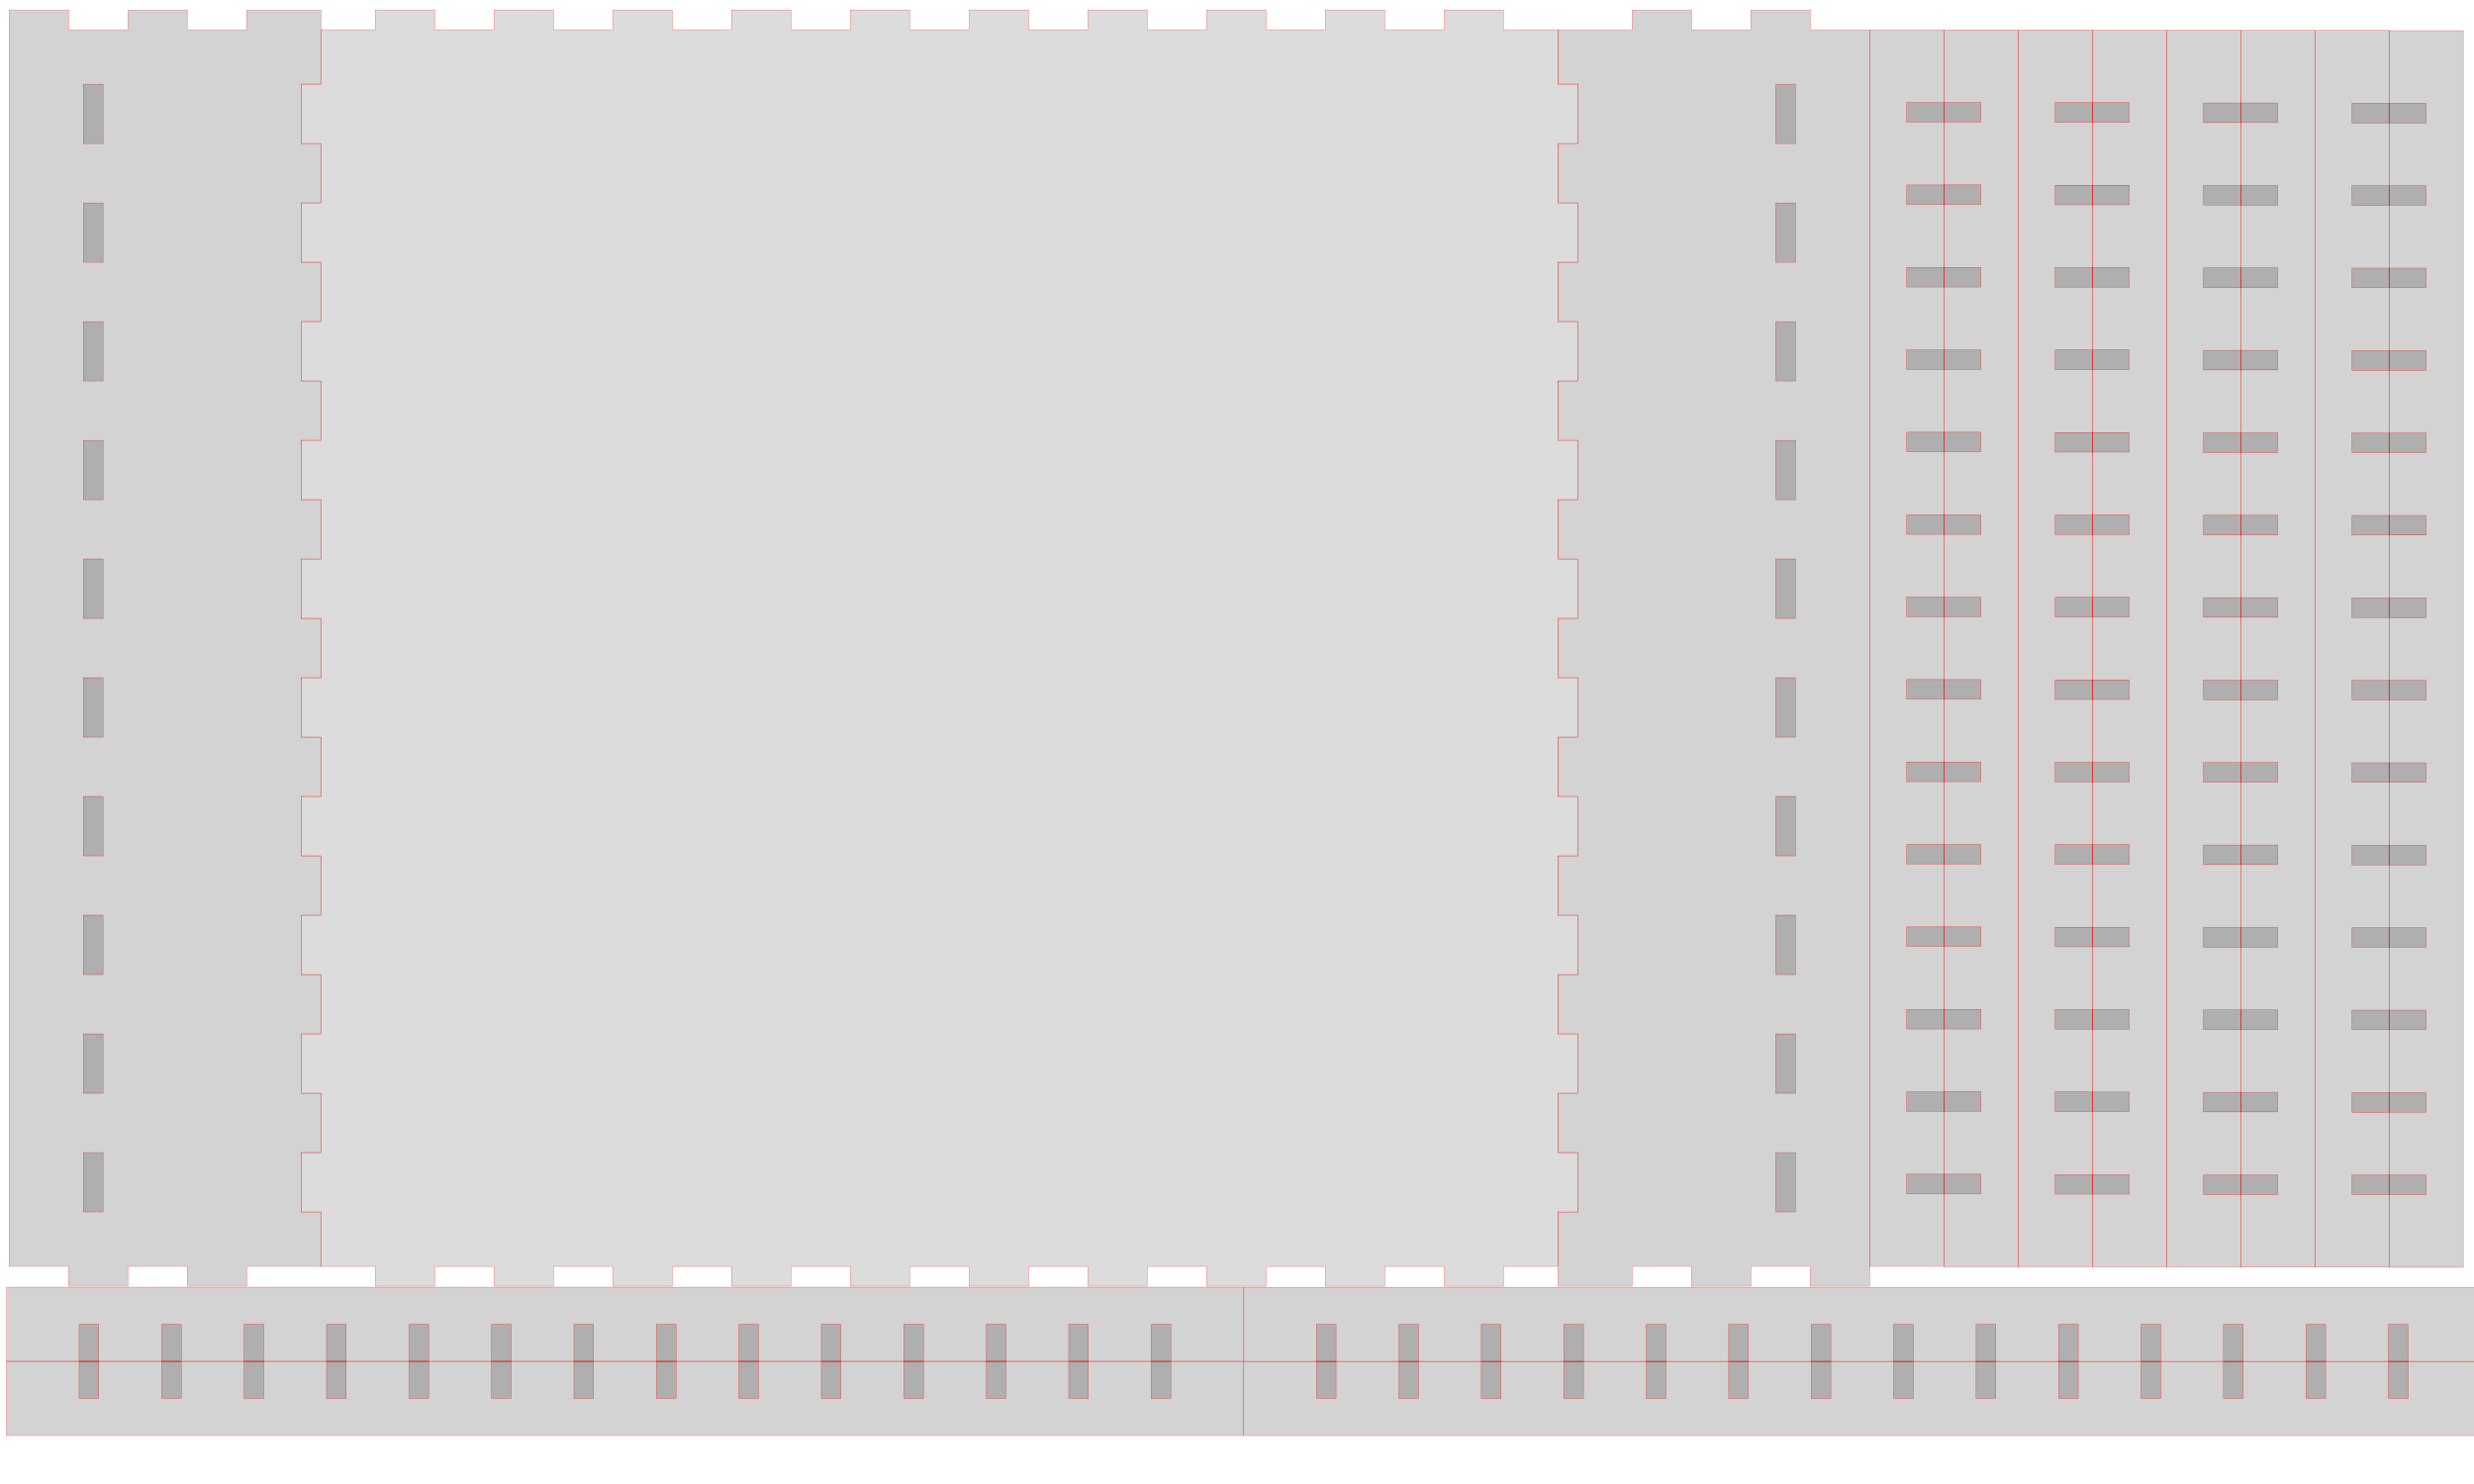 <?xml version="1.0" encoding="UTF-8" standalone="no"?>
<!-- Created with Inkscape (http://www.inkscape.org/) -->

<svg
   xmlns:dc="http://purl.org/dc/elements/1.1/"
   xmlns:cc="http://creativecommons.org/ns#"
   xmlns:rdf="http://www.w3.org/1999/02/22-rdf-syntax-ns#"
   xmlns:svg="http://www.w3.org/2000/svg"
   xmlns="http://www.w3.org/2000/svg"
   xmlns:sodipodi="http://sodipodi.sourceforge.net/DTD/sodipodi-0.dtd"
   xmlns:inkscape="http://www.inkscape.org/namespaces/inkscape"
   width="500mm"
   height="300mm"
   viewBox="0 0 500 300"
   version="1.1"
   id="svg8"
   sodipodi:docname="Box4mmP1.svg"
   inkscape:version="0.92.3 (2405546, 2018-03-11)">
  <defs
     id="defs2" />
  <sodipodi:namedview
     id="base"
     pagecolor="#ffffff"
     bordercolor="#666666"
     borderopacity="1.0"
     inkscape:pageopacity="0.0"
     inkscape:pageshadow="2"
     inkscape:zoom="0.49497475"
     inkscape:cx="1003.3022"
     inkscape:cy="429.50829"
     inkscape:document-units="mm"
     inkscape:current-layer="layer1"
     showgrid="false"
     inkscape:window-width="1920"
     inkscape:window-height="1011"
     inkscape:window-x="1600"
     inkscape:window-y="0"
     inkscape:window-maximized="1" />
  <g
     inkscape:label="Layer 1"
     inkscape:groupmode="layer"
     id="layer1"
     transform="translate(0,3)">
    <path
       d="M 64.85,3.008 V 14.008 h -4 v 12 h 4 v 12 h -4 v 12 h 4 v 12 H 60.85 V 74.008 h 4 v 12 h -4 v 12 h 4 v 12 h -4 v 12 h 4 v 12 h -4 v 12 h 4 v 12 h -4 v 12 h 4 v 12 h -4 v 12 h 4 v 12 h -4 v 12 h 4 v 12 h -4 v 12 h 4 v 11 h 11 v 3.999 h 12 v -3.999 h 12 v 3.999 h 12 v -3.999 h 12 v 3.999 h 12 v -3.999 h 12 v 3.999 h 12 v -3.999 h 12 v 3.999 h 12 v -3.999 h 12 v 3.999 h 12 v -3.999 h 12 v 3.999 h 12 v -3.999 h 12 v 3.999 h 12 v -3.999 h 12 v 3.999 h 12 v -3.999 h 12 v 3.999 h 12 v -3.999 h 11 v -11 h 4 v -12 h -4 v -12 h 4 v -12 h -4 v -12 h 4 v -12 h -4 v -12 h 4 v -12 h -4 v -12 h 4 v -12 h -4 v -12 h 4 v -12 h -4 V 98.008 h 4 v -12 h -4 v -12 h 4 V 62.008 h -4 v -12 h 4 V 38.008 h -4 V 26.008 h 4 v -12 h -4 V 3.008 h -11 v -4 h -12 V 3.008 h -12 v -4 h -12 V 3.008 h -12 v -4 h -12 V 3.008 h -12 v -4 h -12 V 3.008 h -12 v -4 h -12 V 3.008 h -12 V -0.993 H 171.85 V 3.008 H 159.85 V -0.993 H 147.85 V 3.008 h -12 v -4 h -12 V 3.008 h -12 V -0.993 H 99.85 V 3.008 H 87.85 v -4 h -12 V 3.008 Z"
       id="bottom_outsideCutPath-3"
       style="font-size:12px;fill:#000000;fill-opacity:0.137;fill-rule:evenodd;stroke:#ff0000;stroke-width:0.05;stroke-linecap:butt;stroke-miterlimit:4;stroke-dasharray:none;stroke-opacity:1"
       inkscape:connector-curvature="0"
       sodipodi:nodetypes="ccccccccccccccccccccccccccccccccccccccccccccccccccccccccccccccccccccccccccccccccccccccccccccccccccccccccccccccccccccccccccccccccccccccccccccccccccccccccccccccccccccc" />
    <path
       d="m 377.85,3.008 h -12 v -4 h -12 V 3.008 h -12 V -0.992 H 329.85 V 3.008 H 314.85 V 14.008 h 4 v 12 h -4 V 38.008 h 4 v 12 h -4 v 12 h 4 v 12 h -4 v 12 h 4 v 12 h -4 v 12 h 4 v 12 h -4 v 12 h 4 v 12 h -4 v 12 h 4 v 12 h -4 v 12 h 4 v 12 h -4 v 12 h 4 v 12 h -4 v 12 h 4 v 12 h -4 v 15 l 15,1.8e-4 v -4 l 12,8e-5 v 4 h 12 v -4 h 12 v 4 h 12 z"
       id="right_outsideCutPath-6"
       style="font-size:12px;fill:#000000;fill-opacity:0.172;fill-rule:evenodd;stroke:#ff0000;stroke-width:0.05;stroke-linecap:round"
       inkscape:connector-curvature="0"
       sodipodi:nodetypes="ccccccccccccccccccccccccccccccccccccccccccccccccccccccccccccc" />
    <rect
       style="fill:#000000;fill-opacity:0.172;stroke:#ff0000;stroke-width:0.058;stroke-miterlimit:4;stroke-dasharray:none;stroke-opacity:1"
       id="rect1494"
       width="12"
       height="3.992"
       x="14.012"
       y="-362.871"
       transform="rotate(90)" />
    <rect
       style="fill:#000000;fill-opacity:0.172;stroke:#ff0000;stroke-width:0.058;stroke-miterlimit:4;stroke-dasharray:none;stroke-opacity:1"
       id="rect1494-2"
       width="12"
       height="3.992"
       x="38.011"
       y="-362.871"
       transform="rotate(90)" />
    <rect
       style="fill:#000000;fill-opacity:0.172;stroke:#ff0000;stroke-width:0.058;stroke-miterlimit:4;stroke-dasharray:none;stroke-opacity:1"
       id="rect1494-9"
       width="12"
       height="3.992"
       x="62.01"
       y="-362.871"
       transform="rotate(90)" />
    <rect
       style="fill:#000000;fill-opacity:0.172;stroke:#ff0000;stroke-width:0.058;stroke-miterlimit:4;stroke-dasharray:none;stroke-opacity:1"
       id="rect1494-2-1"
       width="12"
       height="3.992"
       x="86.009"
       y="-362.871"
       transform="rotate(90)" />
    <rect
       style="fill:#000000;fill-opacity:0.172;stroke:#ff0000;stroke-width:0.058;stroke-miterlimit:4;stroke-dasharray:none;stroke-opacity:1"
       id="rect1494-27"
       width="12"
       height="3.992"
       x="110.008"
       y="-362.871"
       transform="rotate(90)" />
    <rect
       style="fill:#000000;fill-opacity:0.172;stroke:#ff0000;stroke-width:0.058;stroke-miterlimit:4;stroke-dasharray:none;stroke-opacity:1"
       id="rect1494-2-0"
       width="12"
       height="3.992"
       x="134.008"
       y="-362.871"
       transform="rotate(90)" />
    <rect
       style="fill:#000000;fill-opacity:0.172;stroke:#ff0000;stroke-width:0.058;stroke-miterlimit:4;stroke-dasharray:none;stroke-opacity:1"
       id="rect1494-9-9"
       width="12"
       height="3.992"
       x="158.007"
       y="-362.871"
       transform="rotate(90)" />
    <rect
       style="fill:#000000;fill-opacity:0.172;stroke:#ff0000;stroke-width:0.058;stroke-miterlimit:4;stroke-dasharray:none;stroke-opacity:1"
       id="rect1494-2-1-3"
       width="12"
       height="3.992"
       x="182.006"
       y="-362.871"
       transform="rotate(90)" />
    <rect
       style="fill:#000000;fill-opacity:0.172;stroke:#ff0000;stroke-width:0.058;stroke-miterlimit:4;stroke-dasharray:none;stroke-opacity:1"
       id="rect1494-6"
       width="12"
       height="3.992"
       x="206.005"
       y="-362.871"
       transform="rotate(90)" />
    <rect
       style="fill:#000000;fill-opacity:0.172;stroke:#ff0000;stroke-width:0.058;stroke-miterlimit:4;stroke-dasharray:none;stroke-opacity:1"
       id="rect1494-2-06"
       width="12"
       height="3.992"
       x="230.004"
       y="-362.871"
       transform="rotate(90)" />
    <path
       d="M 1.85,253.008 H 13.85 v 4 h 12 v -4 h 12 v 4 h 12 v -4 h 15 v -11 h -4 v -12 h 4 v -12 h -4 v -12 h 4 v -12 h -4 v -12 h 4 V 170.008 h -4 v -12 h 4 V 146.008 h -4 v -12 h 4 v -12 h -4 v -12 h 4 V 98.008 h -4 V 86.008 h 4 v -12 h -4 v -12 h 4 v -12 h -4 v -12 h 4 v -12 h -4 v -12 h 4 V -0.992 l -15,-1.8e-4 v 4 l -12,-8e-5 v -4 h -12 v 4 H 13.85 v -4 H 1.85 Z"
       id="right_outsideCutPath-6-3-7"
       style="font-size:12px;fill:#000000;fill-opacity:0.172;fill-rule:evenodd;stroke:#ff0000;stroke-width:0.05;stroke-linecap:round"
       inkscape:connector-curvature="0"
       sodipodi:nodetypes="ccccccccccccccccccccccccccccccccccccccccccccccccccccccccccccc" />
    <rect
       style="fill:#000000;fill-opacity:0.172;stroke:#ff0000;stroke-width:0.058;stroke-miterlimit:4;stroke-dasharray:none;stroke-opacity:1"
       id="rect1494-67-6"
       width="12"
       height="3.992"
       x="-242.004"
       y="16.829"
       transform="rotate(-90)" />
    <rect
       style="fill:#000000;fill-opacity:0.172;stroke:#ff0000;stroke-width:0.058;stroke-miterlimit:4;stroke-dasharray:none;stroke-opacity:1"
       id="rect1494-2-5-5"
       width="12"
       height="3.992"
       x="-218.005"
       y="16.829"
       transform="rotate(-90)" />
    <rect
       style="fill:#000000;fill-opacity:0.172;stroke:#ff0000;stroke-width:0.058;stroke-miterlimit:4;stroke-dasharray:none;stroke-opacity:1"
       id="rect1494-9-3-6"
       width="12"
       height="3.992"
       x="-194.006"
       y="16.829"
       transform="rotate(-90)" />
    <rect
       style="fill:#000000;fill-opacity:0.172;stroke:#ff0000;stroke-width:0.058;stroke-miterlimit:4;stroke-dasharray:none;stroke-opacity:1"
       id="rect1494-2-1-5-9"
       width="12"
       height="3.992"
       x="-170.006"
       y="16.829"
       transform="rotate(-90)" />
    <rect
       style="fill:#000000;fill-opacity:0.172;stroke:#ff0000;stroke-width:0.058;stroke-miterlimit:4;stroke-dasharray:none;stroke-opacity:1"
       id="rect1494-27-6-3"
       width="12"
       height="3.992"
       x="-146.007"
       y="16.829"
       transform="rotate(-90)" />
    <rect
       style="fill:#000000;fill-opacity:0.172;stroke:#ff0000;stroke-width:0.058;stroke-miterlimit:4;stroke-dasharray:none;stroke-opacity:1"
       id="rect1494-2-0-2-7"
       width="12"
       height="3.992"
       x="-122.008"
       y="16.829"
       transform="rotate(-90)" />
    <rect
       style="fill:#000000;fill-opacity:0.172;stroke:#ff0000;stroke-width:0.058;stroke-miterlimit:4;stroke-dasharray:none;stroke-opacity:1"
       id="rect1494-9-9-9-4"
       width="12"
       height="3.992"
       x="-98.009"
       y="16.829"
       transform="rotate(-90)" />
    <rect
       style="fill:#000000;fill-opacity:0.172;stroke:#ff0000;stroke-width:0.058;stroke-miterlimit:4;stroke-dasharray:none;stroke-opacity:1"
       id="rect1494-2-1-3-1-5"
       width="12"
       height="3.992"
       x="-74.01"
       y="16.829"
       transform="rotate(-90)" />
    <rect
       style="fill:#000000;fill-opacity:0.172;stroke:#ff0000;stroke-width:0.058;stroke-miterlimit:4;stroke-dasharray:none;stroke-opacity:1"
       id="rect1494-6-2-2"
       width="12"
       height="3.992"
       x="-50.01"
       y="16.829"
       transform="rotate(-90)" />
    <rect
       style="fill:#000000;fill-opacity:0.172;stroke:#ff0000;stroke-width:0.058;stroke-miterlimit:4;stroke-dasharray:none;stroke-opacity:1"
       id="rect1494-2-06-7-5"
       width="12"
       height="3.992"
       x="-26.011"
       y="16.829"
       transform="rotate(-90)" />
    <rect
       style="fill:#000000;fill-opacity:0.172;stroke:#ff0000;stroke-width:0.05;stroke-miterlimit:4;stroke-dasharray:none;stroke-opacity:1"
       id="rect2124-4-9-3-4-4"
       width="250"
       height="15"
       x="-253.156"
       y="452.827"
       transform="rotate(-90)" />
    <rect
       style="fill:#000000;fill-opacity:0.172;stroke:#ff0000;stroke-width:0.058;stroke-miterlimit:4;stroke-dasharray:none;stroke-opacity:1"
       id="rect2126-5-92-7-3-3-7"
       width="3.967"
       height="7.492"
       x="-238.448"
       y="452.83"
       transform="rotate(-90)" />
    <rect
       style="fill:#000000;fill-opacity:0.172;stroke:#ff0000;stroke-width:0.058;stroke-miterlimit:4;stroke-dasharray:none;stroke-opacity:1"
       id="rect2126-5-5-0-53-8-5-4"
       width="3.967"
       height="7.492"
       x="-221.781"
       y="452.83"
       transform="rotate(-90)" />
    <rect
       style="fill:#000000;fill-opacity:0.172;stroke:#ff0000;stroke-width:0.058;stroke-miterlimit:4;stroke-dasharray:none;stroke-opacity:1"
       id="rect2126-5-7-6-8-0-1-4"
       width="3.967"
       height="7.492"
       x="-205.115"
       y="452.83"
       transform="rotate(-90)" />
    <rect
       style="fill:#000000;fill-opacity:0.172;stroke:#ff0000;stroke-width:0.058;stroke-miterlimit:4;stroke-dasharray:none;stroke-opacity:1"
       id="rect2126-5-5-6-8-83-5-7-3"
       width="3.967"
       height="7.492"
       x="-188.448"
       y="452.83"
       transform="rotate(-90)" />
    <rect
       style="fill:#000000;fill-opacity:0.172;stroke:#ff0000;stroke-width:0.058;stroke-miterlimit:4;stroke-dasharray:none;stroke-opacity:1"
       id="rect2126-5-9-9-1-6-4-0"
       width="3.967"
       height="7.492"
       x="-171.781"
       y="452.83"
       transform="rotate(-90)" />
    <rect
       style="fill:#000000;fill-opacity:0.172;stroke:#ff0000;stroke-width:0.058;stroke-miterlimit:4;stroke-dasharray:none;stroke-opacity:1"
       id="rect2126-5-5-3-2-89-6-3-7"
       width="3.967"
       height="7.492"
       x="-155.114"
       y="452.83"
       transform="rotate(-90)" />
    <rect
       style="fill:#000000;fill-opacity:0.172;stroke:#ff0000;stroke-width:0.058;stroke-miterlimit:4;stroke-dasharray:none;stroke-opacity:1"
       id="rect2126-5-7-7-6-6-4-1-8"
       width="3.967"
       height="7.492"
       x="-138.448"
       y="452.83"
       transform="rotate(-90)" />
    <rect
       style="fill:#000000;fill-opacity:0.172;stroke:#ff0000;stroke-width:0.058;stroke-miterlimit:4;stroke-dasharray:none;stroke-opacity:1"
       id="rect2126-5-5-6-4-6-4-0-4-6"
       width="3.967"
       height="7.492"
       x="-121.781"
       y="452.83"
       transform="rotate(-90)" />
    <rect
       style="fill:#000000;fill-opacity:0.172;stroke:#ff0000;stroke-width:0.058;stroke-miterlimit:4;stroke-dasharray:none;stroke-opacity:1"
       id="rect2126-5-54-4-33-0-6-8"
       width="3.967"
       height="7.492"
       x="-105.115"
       y="452.83"
       transform="rotate(-90)" />
    <rect
       style="fill:#000000;fill-opacity:0.172;stroke:#ff0000;stroke-width:0.058;stroke-miterlimit:4;stroke-dasharray:none;stroke-opacity:1"
       id="rect2126-5-5-7-9-3-4-9-8"
       width="3.967"
       height="7.492"
       x="-88.448"
       y="452.83"
       transform="rotate(-90)" />
    <rect
       style="fill:#000000;fill-opacity:0.172;stroke:#ff0000;stroke-width:0.058;stroke-miterlimit:4;stroke-dasharray:none;stroke-opacity:1"
       id="rect2126-5-7-4-5-8-6-4-4"
       width="3.967"
       height="7.492"
       x="-71.782"
       y="452.83"
       transform="rotate(-90)" />
    <rect
       style="fill:#000000;fill-opacity:0.172;stroke:#ff0000;stroke-width:0.058;stroke-miterlimit:4;stroke-dasharray:none;stroke-opacity:1"
       id="rect2126-5-5-6-43-0-6-2-2-3"
       width="3.967"
       height="7.492"
       x="-55.115"
       y="452.83"
       transform="rotate(-90)" />
    <rect
       style="fill:#000000;fill-opacity:0.172;stroke:#ff0000;stroke-width:0.058;stroke-miterlimit:4;stroke-dasharray:none;stroke-opacity:1"
       id="rect2126-5-5-68-4-0-6-2-1"
       width="3.967"
       height="7.492"
       x="-38.448"
       y="452.83"
       transform="rotate(-90)" />
    <rect
       style="fill:#000000;fill-opacity:0.172;stroke:#ff0000;stroke-width:0.058;stroke-miterlimit:4;stroke-dasharray:none;stroke-opacity:1"
       id="rect2126-5-7-8-8-48-7-6-4"
       width="3.967"
       height="7.492"
       x="-21.783"
       y="452.83"
       transform="rotate(-90)" />
    <rect
       style="fill:#000000;fill-opacity:0.172;stroke:#ff0000;stroke-width:0.05;stroke-miterlimit:4;stroke-dasharray:none;stroke-opacity:1"
       id="rect2124-4-9-3-4-4-9"
       width="250"
       height="15"
       x="3.106"
       y="-452.834"
       transform="rotate(90)" />
    <rect
       style="fill:#000000;fill-opacity:0.172;stroke:#ff0000;stroke-width:0.058;stroke-miterlimit:4;stroke-dasharray:none;stroke-opacity:1"
       id="rect2126-5-92-7-3-3-7-2"
       width="3.967"
       height="7.492"
       x="17.815"
       y="-452.83"
       transform="rotate(90)" />
    <rect
       style="fill:#000000;fill-opacity:0.172;stroke:#ff0000;stroke-width:0.058;stroke-miterlimit:4;stroke-dasharray:none;stroke-opacity:1"
       id="rect2126-5-5-0-53-8-5-4-0"
       width="3.967"
       height="7.492"
       x="34.482"
       y="-452.83"
       transform="rotate(90)" />
    <rect
       style="fill:#000000;fill-opacity:0.172;stroke:#ff0000;stroke-width:0.058;stroke-miterlimit:4;stroke-dasharray:none;stroke-opacity:1"
       id="rect2126-5-7-6-8-0-1-4-6"
       width="3.967"
       height="7.492"
       x="51.148"
       y="-452.83"
       transform="rotate(90)" />
    <rect
       style="fill:#000000;fill-opacity:0.172;stroke:#ff0000;stroke-width:0.058;stroke-miterlimit:4;stroke-dasharray:none;stroke-opacity:1"
       id="rect2126-5-5-6-8-83-5-7-3-8"
       width="3.967"
       height="7.492"
       x="67.815"
       y="-452.83"
       transform="rotate(90)" />
    <rect
       style="fill:#000000;fill-opacity:0.172;stroke:#ff0000;stroke-width:0.058;stroke-miterlimit:4;stroke-dasharray:none;stroke-opacity:1"
       id="rect2126-5-9-9-1-6-4-0-9"
       width="3.967"
       height="7.492"
       x="84.481"
       y="-452.83"
       transform="rotate(90)" />
    <rect
       style="fill:#000000;fill-opacity:0.172;stroke:#ff0000;stroke-width:0.058;stroke-miterlimit:4;stroke-dasharray:none;stroke-opacity:1"
       id="rect2126-5-5-3-2-89-6-3-7-2"
       width="3.967"
       height="7.492"
       x="101.148"
       y="-452.83"
       transform="rotate(90)" />
    <rect
       style="fill:#000000;fill-opacity:0.172;stroke:#ff0000;stroke-width:0.058;stroke-miterlimit:4;stroke-dasharray:none;stroke-opacity:1"
       id="rect2126-5-7-7-6-6-4-1-8-6"
       width="3.967"
       height="7.492"
       x="117.814"
       y="-452.83"
       transform="rotate(90)" />
    <rect
       style="fill:#000000;fill-opacity:0.172;stroke:#ff0000;stroke-width:0.058;stroke-miterlimit:4;stroke-dasharray:none;stroke-opacity:1"
       id="rect2126-5-5-6-4-6-4-0-4-6-6"
       width="3.967"
       height="7.492"
       x="134.481"
       y="-452.83"
       transform="rotate(90)" />
    <rect
       style="fill:#000000;fill-opacity:0.172;stroke:#ff0000;stroke-width:0.058;stroke-miterlimit:4;stroke-dasharray:none;stroke-opacity:1"
       id="rect2126-5-54-4-33-0-6-8-4"
       width="3.967"
       height="7.492"
       x="151.147"
       y="-452.83"
       transform="rotate(90)" />
    <rect
       style="fill:#000000;fill-opacity:0.172;stroke:#ff0000;stroke-width:0.058;stroke-miterlimit:4;stroke-dasharray:none;stroke-opacity:1"
       id="rect2126-5-5-7-9-3-4-9-8-9"
       width="3.967"
       height="7.492"
       x="167.814"
       y="-452.83"
       transform="rotate(90)" />
    <rect
       style="fill:#000000;fill-opacity:0.172;stroke:#ff0000;stroke-width:0.058;stroke-miterlimit:4;stroke-dasharray:none;stroke-opacity:1"
       id="rect2126-5-7-4-5-8-6-4-4-5"
       width="3.967"
       height="7.492"
       x="184.48"
       y="-452.83"
       transform="rotate(90)" />
    <rect
       style="fill:#000000;fill-opacity:0.172;stroke:#ff0000;stroke-width:0.058;stroke-miterlimit:4;stroke-dasharray:none;stroke-opacity:1"
       id="rect2126-5-5-6-43-0-6-2-2-3-0"
       width="3.967"
       height="7.492"
       x="201.147"
       y="-452.83"
       transform="rotate(90)" />
    <rect
       style="fill:#000000;fill-opacity:0.172;stroke:#ff0000;stroke-width:0.058;stroke-miterlimit:4;stroke-dasharray:none;stroke-opacity:1"
       id="rect2126-5-5-68-4-0-6-2-1-4"
       width="3.967"
       height="7.492"
       x="217.814"
       y="-452.83"
       transform="rotate(90)" />
    <rect
       style="fill:#000000;fill-opacity:0.172;stroke:#ff0000;stroke-width:0.058;stroke-miterlimit:4;stroke-dasharray:none;stroke-opacity:1"
       id="rect2126-5-7-8-8-48-7-6-4-8"
       width="3.967"
       height="7.492"
       x="234.48"
       y="-452.83"
       transform="rotate(90)" />
    <rect
       style="fill:#000000;fill-opacity:0.172;stroke:#ff0000;stroke-width:0.05;stroke-miterlimit:4;stroke-dasharray:none;stroke-opacity:1"
       id="rect2124-4-9-3-4-4-92"
       width="250"
       height="15"
       x="-251.339"
       y="-272.208"
       transform="scale(-1)" />
    <rect
       style="fill:#000000;fill-opacity:0.172;stroke:#ff0000;stroke-width:0.058;stroke-miterlimit:4;stroke-dasharray:none;stroke-opacity:1"
       id="rect2126-5-92-7-3-3-7-8"
       width="3.967"
       height="7.492"
       x="-236.631"
       y="-272.204"
       transform="scale(-1)" />
    <rect
       style="fill:#000000;fill-opacity:0.172;stroke:#ff0000;stroke-width:0.058;stroke-miterlimit:4;stroke-dasharray:none;stroke-opacity:1"
       id="rect2126-5-5-0-53-8-5-4-8"
       width="3.967"
       height="7.492"
       x="-219.964"
       y="-272.204"
       transform="scale(-1)" />
    <rect
       style="fill:#000000;fill-opacity:0.172;stroke:#ff0000;stroke-width:0.058;stroke-miterlimit:4;stroke-dasharray:none;stroke-opacity:1"
       id="rect2126-5-7-6-8-0-1-4-8"
       width="3.967"
       height="7.492"
       x="-203.298"
       y="-272.204"
       transform="scale(-1)" />
    <rect
       style="fill:#000000;fill-opacity:0.172;stroke:#ff0000;stroke-width:0.058;stroke-miterlimit:4;stroke-dasharray:none;stroke-opacity:1"
       id="rect2126-5-5-6-8-83-5-7-3-6"
       width="3.967"
       height="7.492"
       x="-186.631"
       y="-272.204"
       transform="scale(-1)" />
    <rect
       style="fill:#000000;fill-opacity:0.172;stroke:#ff0000;stroke-width:0.058;stroke-miterlimit:4;stroke-dasharray:none;stroke-opacity:1"
       id="rect2126-5-9-9-1-6-4-0-8"
       width="3.967"
       height="7.492"
       x="-169.965"
       y="-272.204"
       transform="scale(-1)" />
    <rect
       style="fill:#000000;fill-opacity:0.172;stroke:#ff0000;stroke-width:0.058;stroke-miterlimit:4;stroke-dasharray:none;stroke-opacity:1"
       id="rect2126-5-5-3-2-89-6-3-7-3"
       width="3.967"
       height="7.492"
       x="-153.298"
       y="-272.204"
       transform="scale(-1)" />
    <rect
       style="fill:#000000;fill-opacity:0.172;stroke:#ff0000;stroke-width:0.058;stroke-miterlimit:4;stroke-dasharray:none;stroke-opacity:1"
       id="rect2126-5-7-7-6-6-4-1-8-8"
       width="3.967"
       height="7.492"
       x="-136.631"
       y="-272.204"
       transform="scale(-1)" />
    <rect
       style="fill:#000000;fill-opacity:0.172;stroke:#ff0000;stroke-width:0.058;stroke-miterlimit:4;stroke-dasharray:none;stroke-opacity:1"
       id="rect2126-5-5-6-4-6-4-0-4-6-3"
       width="3.967"
       height="7.492"
       x="-119.965"
       y="-272.204"
       transform="scale(-1)" />
    <rect
       style="fill:#000000;fill-opacity:0.172;stroke:#ff0000;stroke-width:0.058;stroke-miterlimit:4;stroke-dasharray:none;stroke-opacity:1"
       id="rect2126-5-54-4-33-0-6-8-3"
       width="3.967"
       height="7.492"
       x="-103.298"
       y="-272.204"
       transform="scale(-1)" />
    <rect
       style="fill:#000000;fill-opacity:0.172;stroke:#ff0000;stroke-width:0.058;stroke-miterlimit:4;stroke-dasharray:none;stroke-opacity:1"
       id="rect2126-5-5-7-9-3-4-9-8-3"
       width="3.967"
       height="7.492"
       x="-86.631"
       y="-272.204"
       transform="scale(-1)" />
    <rect
       style="fill:#000000;fill-opacity:0.172;stroke:#ff0000;stroke-width:0.058;stroke-miterlimit:4;stroke-dasharray:none;stroke-opacity:1"
       id="rect2126-5-7-4-5-8-6-4-4-8"
       width="3.967"
       height="7.492"
       x="-69.965"
       y="-272.204"
       transform="scale(-1)" />
    <rect
       style="fill:#000000;fill-opacity:0.172;stroke:#ff0000;stroke-width:0.058;stroke-miterlimit:4;stroke-dasharray:none;stroke-opacity:1"
       id="rect2126-5-5-6-43-0-6-2-2-3-04"
       width="3.967"
       height="7.492"
       x="-53.298"
       y="-272.204"
       transform="scale(-1)" />
    <rect
       style="fill:#000000;fill-opacity:0.172;stroke:#ff0000;stroke-width:0.058;stroke-miterlimit:4;stroke-dasharray:none;stroke-opacity:1"
       id="rect2126-5-5-68-4-0-6-2-1-7"
       width="3.967"
       height="7.492"
       x="-36.631"
       y="-272.204"
       transform="scale(-1)" />
    <rect
       style="fill:#000000;fill-opacity:0.172;stroke:#ff0000;stroke-width:0.058;stroke-miterlimit:4;stroke-dasharray:none;stroke-opacity:1"
       id="rect2126-5-7-8-8-48-7-6-4-6"
       width="3.967"
       height="7.492"
       x="-19.966"
       y="-272.204"
       transform="scale(-1)" />
    <rect
       style="fill:#000000;fill-opacity:0.172;stroke:#ff0000;stroke-width:0.05;stroke-miterlimit:4;stroke-dasharray:none;stroke-opacity:1"
       id="rect2124-4-9-3-4-4-9-8"
       width="250"
       height="15"
       x="1.29"
       y="272.2" />
    <rect
       style="fill:#000000;fill-opacity:0.172;stroke:#ff0000;stroke-width:0.058;stroke-miterlimit:4;stroke-dasharray:none;stroke-opacity:1"
       id="rect2126-5-92-7-3-3-7-2-9"
       width="3.967"
       height="7.492"
       x="15.998"
       y="272.204" />
    <rect
       style="fill:#000000;fill-opacity:0.172;stroke:#ff0000;stroke-width:0.058;stroke-miterlimit:4;stroke-dasharray:none;stroke-opacity:1"
       id="rect2126-5-5-0-53-8-5-4-0-0"
       width="3.967"
       height="7.492"
       x="32.665"
       y="272.204" />
    <rect
       style="fill:#000000;fill-opacity:0.172;stroke:#ff0000;stroke-width:0.058;stroke-miterlimit:4;stroke-dasharray:none;stroke-opacity:1"
       id="rect2126-5-7-6-8-0-1-4-6-6"
       width="3.967"
       height="7.492"
       x="49.331"
       y="272.204" />
    <rect
       style="fill:#000000;fill-opacity:0.172;stroke:#ff0000;stroke-width:0.058;stroke-miterlimit:4;stroke-dasharray:none;stroke-opacity:1"
       id="rect2126-5-5-6-8-83-5-7-3-8-8"
       width="3.967"
       height="7.492"
       x="65.998"
       y="272.204" />
    <rect
       style="fill:#000000;fill-opacity:0.172;stroke:#ff0000;stroke-width:0.058;stroke-miterlimit:4;stroke-dasharray:none;stroke-opacity:1"
       id="rect2126-5-9-9-1-6-4-0-9-7"
       width="3.967"
       height="7.492"
       x="82.664"
       y="272.204" />
    <rect
       style="fill:#000000;fill-opacity:0.172;stroke:#ff0000;stroke-width:0.058;stroke-miterlimit:4;stroke-dasharray:none;stroke-opacity:1"
       id="rect2126-5-5-3-2-89-6-3-7-2-9"
       width="3.967"
       height="7.492"
       x="99.331"
       y="272.204" />
    <rect
       style="fill:#000000;fill-opacity:0.172;stroke:#ff0000;stroke-width:0.058;stroke-miterlimit:4;stroke-dasharray:none;stroke-opacity:1"
       id="rect2126-5-7-7-6-6-4-1-8-6-0"
       width="3.967"
       height="7.492"
       x="115.997"
       y="272.204" />
    <rect
       style="fill:#000000;fill-opacity:0.172;stroke:#ff0000;stroke-width:0.058;stroke-miterlimit:4;stroke-dasharray:none;stroke-opacity:1"
       id="rect2126-5-5-6-4-6-4-0-4-6-6-3"
       width="3.967"
       height="7.492"
       x="132.664"
       y="272.204" />
    <rect
       style="fill:#000000;fill-opacity:0.172;stroke:#ff0000;stroke-width:0.058;stroke-miterlimit:4;stroke-dasharray:none;stroke-opacity:1"
       id="rect2126-5-54-4-33-0-6-8-4-3"
       width="3.967"
       height="7.492"
       x="149.33"
       y="272.204" />
    <rect
       style="fill:#000000;fill-opacity:0.172;stroke:#ff0000;stroke-width:0.058;stroke-miterlimit:4;stroke-dasharray:none;stroke-opacity:1"
       id="rect2126-5-5-7-9-3-4-9-8-9-3"
       width="3.967"
       height="7.492"
       x="165.997"
       y="272.204" />
    <rect
       style="fill:#000000;fill-opacity:0.172;stroke:#ff0000;stroke-width:0.058;stroke-miterlimit:4;stroke-dasharray:none;stroke-opacity:1"
       id="rect2126-5-7-4-5-8-6-4-4-5-7"
       width="3.967"
       height="7.492"
       x="182.663"
       y="272.204" />
    <rect
       style="fill:#000000;fill-opacity:0.172;stroke:#ff0000;stroke-width:0.058;stroke-miterlimit:4;stroke-dasharray:none;stroke-opacity:1"
       id="rect2126-5-5-6-43-0-6-2-2-3-0-3"
       width="3.967"
       height="7.492"
       x="199.33"
       y="272.204" />
    <rect
       style="fill:#000000;fill-opacity:0.172;stroke:#ff0000;stroke-width:0.058;stroke-miterlimit:4;stroke-dasharray:none;stroke-opacity:1"
       id="rect2126-5-5-68-4-0-6-2-1-4-2"
       width="3.967"
       height="7.492"
       x="215.997"
       y="272.204" />
    <rect
       style="fill:#000000;fill-opacity:0.172;stroke:#ff0000;stroke-width:0.058;stroke-miterlimit:4;stroke-dasharray:none;stroke-opacity:1"
       id="rect2126-5-7-8-8-48-7-6-4-8-6"
       width="3.967"
       height="7.492"
       x="232.663"
       y="272.204" />
    <rect
       style="fill:#000000;fill-opacity:0.172;stroke:#ff0000;stroke-width:0.05;stroke-miterlimit:4;stroke-dasharray:none;stroke-opacity:1"
       id="rect2124-4-9-3-4-4-5"
       width="250"
       height="15"
       x="-253.205"
       y="482.819"
       transform="rotate(-90)" />
    <rect
       style="fill:#000000;fill-opacity:0.172;stroke:#ff0000;stroke-width:0.058;stroke-miterlimit:4;stroke-dasharray:none;stroke-opacity:1"
       id="rect2126-5-92-7-3-3-7-26"
       width="3.967"
       height="7.492"
       x="-238.497"
       y="482.823"
       transform="rotate(-90)" />
    <rect
       style="fill:#000000;fill-opacity:0.172;stroke:#ff0000;stroke-width:0.058;stroke-miterlimit:4;stroke-dasharray:none;stroke-opacity:1"
       id="rect2126-5-5-0-53-8-5-4-5"
       width="3.967"
       height="7.492"
       x="-221.83"
       y="482.823"
       transform="rotate(-90)" />
    <rect
       style="fill:#000000;fill-opacity:0.172;stroke:#ff0000;stroke-width:0.058;stroke-miterlimit:4;stroke-dasharray:none;stroke-opacity:1"
       id="rect2126-5-7-6-8-0-1-4-87"
       width="3.967"
       height="7.492"
       x="-205.164"
       y="482.823"
       transform="rotate(-90)" />
    <rect
       style="fill:#000000;fill-opacity:0.172;stroke:#ff0000;stroke-width:0.058;stroke-miterlimit:4;stroke-dasharray:none;stroke-opacity:1"
       id="rect2126-5-5-6-8-83-5-7-3-9"
       width="3.967"
       height="7.492"
       x="-188.497"
       y="482.823"
       transform="rotate(-90)" />
    <rect
       style="fill:#000000;fill-opacity:0.172;stroke:#ff0000;stroke-width:0.058;stroke-miterlimit:4;stroke-dasharray:none;stroke-opacity:1"
       id="rect2126-5-9-9-1-6-4-0-6"
       width="3.967"
       height="7.492"
       x="-171.831"
       y="482.823"
       transform="rotate(-90)" />
    <rect
       style="fill:#000000;fill-opacity:0.172;stroke:#ff0000;stroke-width:0.058;stroke-miterlimit:4;stroke-dasharray:none;stroke-opacity:1"
       id="rect2126-5-5-3-2-89-6-3-7-0"
       width="3.967"
       height="7.492"
       x="-155.164"
       y="482.823"
       transform="rotate(-90)" />
    <rect
       style="fill:#000000;fill-opacity:0.172;stroke:#ff0000;stroke-width:0.058;stroke-miterlimit:4;stroke-dasharray:none;stroke-opacity:1"
       id="rect2126-5-7-7-6-6-4-1-8-4"
       width="3.967"
       height="7.492"
       x="-138.498"
       y="482.823"
       transform="rotate(-90)" />
    <rect
       style="fill:#000000;fill-opacity:0.172;stroke:#ff0000;stroke-width:0.058;stroke-miterlimit:4;stroke-dasharray:none;stroke-opacity:1"
       id="rect2126-5-5-6-4-6-4-0-4-6-1"
       width="3.967"
       height="7.492"
       x="-121.831"
       y="482.823"
       transform="rotate(-90)" />
    <rect
       style="fill:#000000;fill-opacity:0.172;stroke:#ff0000;stroke-width:0.058;stroke-miterlimit:4;stroke-dasharray:none;stroke-opacity:1"
       id="rect2126-5-54-4-33-0-6-8-0"
       width="3.967"
       height="7.492"
       x="-105.165"
       y="482.823"
       transform="rotate(-90)" />
    <rect
       style="fill:#000000;fill-opacity:0.172;stroke:#ff0000;stroke-width:0.058;stroke-miterlimit:4;stroke-dasharray:none;stroke-opacity:1"
       id="rect2126-5-5-7-9-3-4-9-8-4"
       width="3.967"
       height="7.492"
       x="-88.497"
       y="482.823"
       transform="rotate(-90)" />
    <rect
       style="fill:#000000;fill-opacity:0.172;stroke:#ff0000;stroke-width:0.058;stroke-miterlimit:4;stroke-dasharray:none;stroke-opacity:1"
       id="rect2126-5-7-4-5-8-6-4-4-87"
       width="3.967"
       height="7.492"
       x="-71.831"
       y="482.823"
       transform="rotate(-90)" />
    <rect
       style="fill:#000000;fill-opacity:0.172;stroke:#ff0000;stroke-width:0.058;stroke-miterlimit:4;stroke-dasharray:none;stroke-opacity:1"
       id="rect2126-5-5-6-43-0-6-2-2-3-08"
       width="3.967"
       height="7.492"
       x="-55.164"
       y="482.823"
       transform="rotate(-90)" />
    <rect
       style="fill:#000000;fill-opacity:0.172;stroke:#ff0000;stroke-width:0.058;stroke-miterlimit:4;stroke-dasharray:none;stroke-opacity:1"
       id="rect2126-5-5-68-4-0-6-2-1-6"
       width="3.967"
       height="7.492"
       x="-38.497"
       y="482.823"
       transform="rotate(-90)" />
    <rect
       style="fill:#000000;fill-opacity:0.172;stroke:#ff0000;stroke-width:0.058;stroke-miterlimit:4;stroke-dasharray:none;stroke-opacity:1"
       id="rect2126-5-7-8-8-48-7-6-4-2"
       width="3.967"
       height="7.492"
       x="-21.832"
       y="482.823"
       transform="rotate(-90)" />
    <rect
       style="fill:#000000;fill-opacity:0.172;stroke:#ff0000;stroke-width:0.05;stroke-miterlimit:4;stroke-dasharray:none;stroke-opacity:1"
       id="rect2124-4-9-3-4-4-9-4"
       width="250"
       height="15"
       x="3.156"
       y="-482.827"
       transform="rotate(90)" />
    <rect
       style="fill:#000000;fill-opacity:0.172;stroke:#ff0000;stroke-width:0.058;stroke-miterlimit:4;stroke-dasharray:none;stroke-opacity:1"
       id="rect2126-5-92-7-3-3-7-2-7"
       width="3.967"
       height="7.492"
       x="17.864"
       y="-482.823"
       transform="rotate(90)" />
    <rect
       style="fill:#000000;fill-opacity:0.172;stroke:#ff0000;stroke-width:0.058;stroke-miterlimit:4;stroke-dasharray:none;stroke-opacity:1"
       id="rect2126-5-5-0-53-8-5-4-0-9"
       width="3.967"
       height="7.492"
       x="34.531"
       y="-482.823"
       transform="rotate(90)" />
    <rect
       style="fill:#000000;fill-opacity:0.172;stroke:#ff0000;stroke-width:0.058;stroke-miterlimit:4;stroke-dasharray:none;stroke-opacity:1"
       id="rect2126-5-7-6-8-0-1-4-6-3"
       width="3.967"
       height="7.492"
       x="51.197"
       y="-482.823"
       transform="rotate(90)" />
    <rect
       style="fill:#000000;fill-opacity:0.172;stroke:#ff0000;stroke-width:0.058;stroke-miterlimit:4;stroke-dasharray:none;stroke-opacity:1"
       id="rect2126-5-5-6-8-83-5-7-3-8-9"
       width="3.967"
       height="7.492"
       x="67.864"
       y="-482.823"
       transform="rotate(90)" />
    <rect
       style="fill:#000000;fill-opacity:0.172;stroke:#ff0000;stroke-width:0.058;stroke-miterlimit:4;stroke-dasharray:none;stroke-opacity:1"
       id="rect2126-5-9-9-1-6-4-0-9-2"
       width="3.967"
       height="7.492"
       x="84.53"
       y="-482.823"
       transform="rotate(90)" />
    <rect
       style="fill:#000000;fill-opacity:0.172;stroke:#ff0000;stroke-width:0.058;stroke-miterlimit:4;stroke-dasharray:none;stroke-opacity:1"
       id="rect2126-5-5-3-2-89-6-3-7-2-8"
       width="3.967"
       height="7.492"
       x="101.197"
       y="-482.823"
       transform="rotate(90)" />
    <rect
       style="fill:#000000;fill-opacity:0.172;stroke:#ff0000;stroke-width:0.058;stroke-miterlimit:4;stroke-dasharray:none;stroke-opacity:1"
       id="rect2126-5-7-7-6-6-4-1-8-6-3"
       width="3.967"
       height="7.492"
       x="117.863"
       y="-482.823"
       transform="rotate(90)" />
    <rect
       style="fill:#000000;fill-opacity:0.172;stroke:#ff0000;stroke-width:0.058;stroke-miterlimit:4;stroke-dasharray:none;stroke-opacity:1"
       id="rect2126-5-5-6-4-6-4-0-4-6-6-0"
       width="3.967"
       height="7.492"
       x="134.53"
       y="-482.823"
       transform="rotate(90)" />
    <rect
       style="fill:#000000;fill-opacity:0.172;stroke:#ff0000;stroke-width:0.058;stroke-miterlimit:4;stroke-dasharray:none;stroke-opacity:1"
       id="rect2126-5-54-4-33-0-6-8-4-1"
       width="3.967"
       height="7.492"
       x="151.196"
       y="-482.823"
       transform="rotate(90)" />
    <rect
       style="fill:#000000;fill-opacity:0.172;stroke:#ff0000;stroke-width:0.058;stroke-miterlimit:4;stroke-dasharray:none;stroke-opacity:1"
       id="rect2126-5-5-7-9-3-4-9-8-9-7"
       width="3.967"
       height="7.492"
       x="167.863"
       y="-482.823"
       transform="rotate(90)" />
    <rect
       style="fill:#000000;fill-opacity:0.172;stroke:#ff0000;stroke-width:0.058;stroke-miterlimit:4;stroke-dasharray:none;stroke-opacity:1"
       id="rect2126-5-7-4-5-8-6-4-4-5-8"
       width="3.967"
       height="7.492"
       x="184.53"
       y="-482.823"
       transform="rotate(90)" />
    <rect
       style="fill:#000000;fill-opacity:0.172;stroke:#ff0000;stroke-width:0.058;stroke-miterlimit:4;stroke-dasharray:none;stroke-opacity:1"
       id="rect2126-5-5-6-43-0-6-2-2-3-0-9"
       width="3.967"
       height="7.492"
       x="201.197"
       y="-482.823"
       transform="rotate(90)" />
    <rect
       style="fill:#000000;fill-opacity:0.172;stroke:#ff0000;stroke-width:0.058;stroke-miterlimit:4;stroke-dasharray:none;stroke-opacity:1"
       id="rect2126-5-5-68-4-0-6-2-1-4-1"
       width="3.967"
       height="7.492"
       x="217.864"
       y="-482.823"
       transform="rotate(90)" />
    <rect
       style="fill:#000000;fill-opacity:0.172;stroke:#ff0000;stroke-width:0.058;stroke-miterlimit:4;stroke-dasharray:none;stroke-opacity:1"
       id="rect2126-5-7-8-8-48-7-6-4-8-5"
       width="3.967"
       height="7.492"
       x="234.529"
       y="-482.823"
       transform="rotate(90)" />
    <rect
       style="fill:#000000;fill-opacity:0.172;stroke:#ff0000;stroke-width:0.05;stroke-miterlimit:4;stroke-dasharray:none;stroke-opacity:1"
       id="rect2124-4-9-3-4-4-6"
       width="250"
       height="15"
       x="-253.057"
       y="392.842"
       transform="rotate(-90)" />
    <rect
       style="fill:#000000;fill-opacity:0.172;stroke:#ff0000;stroke-width:0.058;stroke-miterlimit:4;stroke-dasharray:none;stroke-opacity:1"
       id="rect2126-5-92-7-3-3-7-0"
       width="3.967"
       height="7.492"
       x="-238.349"
       y="392.846"
       transform="rotate(-90)" />
    <rect
       style="fill:#000000;fill-opacity:0.172;stroke:#ff0000;stroke-width:0.058;stroke-miterlimit:4;stroke-dasharray:none;stroke-opacity:1"
       id="rect2126-5-5-0-53-8-5-4-6"
       width="3.967"
       height="7.492"
       x="-221.682"
       y="392.846"
       transform="rotate(-90)" />
    <rect
       style="fill:#000000;fill-opacity:0.172;stroke:#ff0000;stroke-width:0.058;stroke-miterlimit:4;stroke-dasharray:none;stroke-opacity:1"
       id="rect2126-5-7-6-8-0-1-4-64"
       width="3.967"
       height="7.492"
       x="-205.016"
       y="392.846"
       transform="rotate(-90)" />
    <rect
       style="fill:#000000;fill-opacity:0.172;stroke:#ff0000;stroke-width:0.058;stroke-miterlimit:4;stroke-dasharray:none;stroke-opacity:1"
       id="rect2126-5-5-6-8-83-5-7-3-62"
       width="3.967"
       height="7.492"
       x="-188.349"
       y="392.846"
       transform="rotate(-90)" />
    <rect
       style="fill:#000000;fill-opacity:0.172;stroke:#ff0000;stroke-width:0.058;stroke-miterlimit:4;stroke-dasharray:none;stroke-opacity:1"
       id="rect2126-5-9-9-1-6-4-0-89"
       width="3.967"
       height="7.492"
       x="-171.683"
       y="392.846"
       transform="rotate(-90)" />
    <rect
       style="fill:#000000;fill-opacity:0.172;stroke:#ff0000;stroke-width:0.058;stroke-miterlimit:4;stroke-dasharray:none;stroke-opacity:1"
       id="rect2126-5-5-3-2-89-6-3-7-6"
       width="3.967"
       height="7.492"
       x="-155.016"
       y="392.846"
       transform="rotate(-90)" />
    <rect
       style="fill:#000000;fill-opacity:0.172;stroke:#ff0000;stroke-width:0.058;stroke-miterlimit:4;stroke-dasharray:none;stroke-opacity:1"
       id="rect2126-5-7-7-6-6-4-1-8-0"
       width="3.967"
       height="7.492"
       x="-138.35"
       y="392.846"
       transform="rotate(-90)" />
    <rect
       style="fill:#000000;fill-opacity:0.172;stroke:#ff0000;stroke-width:0.058;stroke-miterlimit:4;stroke-dasharray:none;stroke-opacity:1"
       id="rect2126-5-5-6-4-6-4-0-4-6-7"
       width="3.967"
       height="7.492"
       x="-121.683"
       y="392.846"
       transform="rotate(-90)" />
    <rect
       style="fill:#000000;fill-opacity:0.172;stroke:#ff0000;stroke-width:0.058;stroke-miterlimit:4;stroke-dasharray:none;stroke-opacity:1"
       id="rect2126-5-54-4-33-0-6-8-01"
       width="3.967"
       height="7.492"
       x="-105.017"
       y="392.846"
       transform="rotate(-90)" />
    <rect
       style="fill:#000000;fill-opacity:0.172;stroke:#ff0000;stroke-width:0.058;stroke-miterlimit:4;stroke-dasharray:none;stroke-opacity:1"
       id="rect2126-5-5-7-9-3-4-9-8-0"
       width="3.967"
       height="7.492"
       x="-88.349"
       y="392.846"
       transform="rotate(-90)" />
    <rect
       style="fill:#000000;fill-opacity:0.172;stroke:#ff0000;stroke-width:0.058;stroke-miterlimit:4;stroke-dasharray:none;stroke-opacity:1"
       id="rect2126-5-7-4-5-8-6-4-4-1"
       width="3.967"
       height="7.492"
       x="-71.683"
       y="392.846"
       transform="rotate(-90)" />
    <rect
       style="fill:#000000;fill-opacity:0.172;stroke:#ff0000;stroke-width:0.058;stroke-miterlimit:4;stroke-dasharray:none;stroke-opacity:1"
       id="rect2126-5-5-6-43-0-6-2-2-3-3"
       width="3.967"
       height="7.492"
       x="-55.016"
       y="392.846"
       transform="rotate(-90)" />
    <rect
       style="fill:#000000;fill-opacity:0.172;stroke:#ff0000;stroke-width:0.058;stroke-miterlimit:4;stroke-dasharray:none;stroke-opacity:1"
       id="rect2126-5-5-68-4-0-6-2-1-77"
       width="3.967"
       height="7.492"
       x="-38.349"
       y="392.846"
       transform="rotate(-90)" />
    <rect
       style="fill:#000000;fill-opacity:0.172;stroke:#ff0000;stroke-width:0.058;stroke-miterlimit:4;stroke-dasharray:none;stroke-opacity:1"
       id="rect2126-5-7-8-8-48-7-6-4-26"
       width="3.967"
       height="7.492"
       x="-21.684"
       y="392.846"
       transform="rotate(-90)" />
    <rect
       style="fill:#000000;fill-opacity:0.172;stroke:#ff0000;stroke-width:0.05;stroke-miterlimit:4;stroke-dasharray:none;stroke-opacity:1"
       id="rect2124-4-9-3-4-4-9-45"
       width="250"
       height="15"
       x="3.008"
       y="-392.85"
       transform="rotate(90)" />
    <rect
       style="fill:#000000;fill-opacity:0.172;stroke:#ff0000;stroke-width:0.058;stroke-miterlimit:4;stroke-dasharray:none;stroke-opacity:1"
       id="rect2126-5-92-7-3-3-7-2-2"
       width="3.967"
       height="7.492"
       x="17.716"
       y="-392.846"
       transform="rotate(90)" />
    <rect
       style="fill:#000000;fill-opacity:0.172;stroke:#ff0000;stroke-width:0.058;stroke-miterlimit:4;stroke-dasharray:none;stroke-opacity:1"
       id="rect2126-5-5-0-53-8-5-4-0-02"
       width="3.967"
       height="7.492"
       x="34.383"
       y="-392.846"
       transform="rotate(90)" />
    <rect
       style="fill:#000000;fill-opacity:0.172;stroke:#ff0000;stroke-width:0.058;stroke-miterlimit:4;stroke-dasharray:none;stroke-opacity:1"
       id="rect2126-5-7-6-8-0-1-4-6-9"
       width="3.967"
       height="7.492"
       x="51.049"
       y="-392.846"
       transform="rotate(90)" />
    <rect
       style="fill:#000000;fill-opacity:0.172;stroke:#ff0000;stroke-width:0.058;stroke-miterlimit:4;stroke-dasharray:none;stroke-opacity:1"
       id="rect2126-5-5-6-8-83-5-7-3-8-0"
       width="3.967"
       height="7.492"
       x="67.716"
       y="-392.846"
       transform="rotate(90)" />
    <rect
       style="fill:#000000;fill-opacity:0.172;stroke:#ff0000;stroke-width:0.058;stroke-miterlimit:4;stroke-dasharray:none;stroke-opacity:1"
       id="rect2126-5-9-9-1-6-4-0-9-9"
       width="3.967"
       height="7.492"
       x="84.382"
       y="-392.846"
       transform="rotate(90)" />
    <rect
       style="fill:#000000;fill-opacity:0.172;stroke:#ff0000;stroke-width:0.058;stroke-miterlimit:4;stroke-dasharray:none;stroke-opacity:1"
       id="rect2126-5-5-3-2-89-6-3-7-2-94"
       width="3.967"
       height="7.492"
       x="101.049"
       y="-392.846"
       transform="rotate(90)" />
    <rect
       style="fill:#000000;fill-opacity:0.172;stroke:#ff0000;stroke-width:0.058;stroke-miterlimit:4;stroke-dasharray:none;stroke-opacity:1"
       id="rect2126-5-7-7-6-6-4-1-8-6-5"
       width="3.967"
       height="7.492"
       x="117.715"
       y="-392.846"
       transform="rotate(90)" />
    <rect
       style="fill:#000000;fill-opacity:0.172;stroke:#ff0000;stroke-width:0.058;stroke-miterlimit:4;stroke-dasharray:none;stroke-opacity:1"
       id="rect2126-5-5-6-4-6-4-0-4-6-6-1"
       width="3.967"
       height="7.492"
       x="134.382"
       y="-392.846"
       transform="rotate(90)" />
    <rect
       style="fill:#000000;fill-opacity:0.172;stroke:#ff0000;stroke-width:0.058;stroke-miterlimit:4;stroke-dasharray:none;stroke-opacity:1"
       id="rect2126-5-54-4-33-0-6-8-4-0"
       width="3.967"
       height="7.492"
       x="151.048"
       y="-392.846"
       transform="rotate(90)" />
    <rect
       style="fill:#000000;fill-opacity:0.172;stroke:#ff0000;stroke-width:0.058;stroke-miterlimit:4;stroke-dasharray:none;stroke-opacity:1"
       id="rect2126-5-5-7-9-3-4-9-8-9-37"
       width="3.967"
       height="7.492"
       x="167.715"
       y="-392.846"
       transform="rotate(90)" />
    <rect
       style="fill:#000000;fill-opacity:0.172;stroke:#ff0000;stroke-width:0.058;stroke-miterlimit:4;stroke-dasharray:none;stroke-opacity:1"
       id="rect2126-5-7-4-5-8-6-4-4-5-88"
       width="3.967"
       height="7.492"
       x="184.382"
       y="-392.846"
       transform="rotate(90)" />
    <rect
       style="fill:#000000;fill-opacity:0.172;stroke:#ff0000;stroke-width:0.058;stroke-miterlimit:4;stroke-dasharray:none;stroke-opacity:1"
       id="rect2126-5-5-6-43-0-6-2-2-3-0-6"
       width="3.967"
       height="7.492"
       x="201.049"
       y="-392.846"
       transform="rotate(90)" />
    <rect
       style="fill:#000000;fill-opacity:0.172;stroke:#ff0000;stroke-width:0.058;stroke-miterlimit:4;stroke-dasharray:none;stroke-opacity:1"
       id="rect2126-5-5-68-4-0-6-2-1-4-0"
       width="3.967"
       height="7.492"
       x="217.716"
       y="-392.846"
       transform="rotate(90)" />
    <rect
       style="fill:#000000;fill-opacity:0.172;stroke:#ff0000;stroke-width:0.058;stroke-miterlimit:4;stroke-dasharray:none;stroke-opacity:1"
       id="rect2126-5-7-8-8-48-7-6-4-8-4"
       width="3.967"
       height="7.492"
       x="234.381"
       y="-392.846"
       transform="rotate(90)" />
    <rect
       style="fill:#000000;fill-opacity:0.172;stroke:#ff0000;stroke-width:0.05;stroke-miterlimit:4;stroke-dasharray:none;stroke-opacity:1"
       id="rect2124-4-9-3-4-4-5-6"
       width="250"
       height="15"
       x="-253.106"
       y="422.834"
       transform="rotate(-90)" />
    <rect
       style="fill:#000000;fill-opacity:0.172;stroke:#ff0000;stroke-width:0.058;stroke-miterlimit:4;stroke-dasharray:none;stroke-opacity:1"
       id="rect2126-5-92-7-3-3-7-26-7"
       width="3.967"
       height="7.492"
       x="-238.398"
       y="422.838"
       transform="rotate(-90)" />
    <rect
       style="fill:#000000;fill-opacity:0.172;stroke:#ff0000;stroke-width:0.058;stroke-miterlimit:4;stroke-dasharray:none;stroke-opacity:1"
       id="rect2126-5-5-0-53-8-5-4-5-6"
       width="3.967"
       height="7.492"
       x="-221.731"
       y="422.838"
       transform="rotate(-90)" />
    <rect
       style="fill:#000000;fill-opacity:0.172;stroke:#ff0000;stroke-width:0.058;stroke-miterlimit:4;stroke-dasharray:none;stroke-opacity:1"
       id="rect2126-5-7-6-8-0-1-4-87-0"
       width="3.967"
       height="7.492"
       x="-205.065"
       y="422.838"
       transform="rotate(-90)" />
    <rect
       style="fill:#000000;fill-opacity:0.172;stroke:#ff0000;stroke-width:0.058;stroke-miterlimit:4;stroke-dasharray:none;stroke-opacity:1"
       id="rect2126-5-5-6-8-83-5-7-3-9-9"
       width="3.967"
       height="7.492"
       x="-188.398"
       y="422.838"
       transform="rotate(-90)" />
    <rect
       style="fill:#000000;fill-opacity:0.172;stroke:#ff0000;stroke-width:0.058;stroke-miterlimit:4;stroke-dasharray:none;stroke-opacity:1"
       id="rect2126-5-9-9-1-6-4-0-6-7"
       width="3.967"
       height="7.492"
       x="-171.732"
       y="422.838"
       transform="rotate(-90)" />
    <rect
       style="fill:#000000;fill-opacity:0.172;stroke:#ff0000;stroke-width:0.058;stroke-miterlimit:4;stroke-dasharray:none;stroke-opacity:1"
       id="rect2126-5-5-3-2-89-6-3-7-0-5"
       width="3.967"
       height="7.492"
       x="-155.065"
       y="422.838"
       transform="rotate(-90)" />
    <rect
       style="fill:#000000;fill-opacity:0.172;stroke:#ff0000;stroke-width:0.058;stroke-miterlimit:4;stroke-dasharray:none;stroke-opacity:1"
       id="rect2126-5-7-7-6-6-4-1-8-4-9"
       width="3.967"
       height="7.492"
       x="-138.399"
       y="422.838"
       transform="rotate(-90)" />
    <rect
       style="fill:#000000;fill-opacity:0.172;stroke:#ff0000;stroke-width:0.058;stroke-miterlimit:4;stroke-dasharray:none;stroke-opacity:1"
       id="rect2126-5-5-6-4-6-4-0-4-6-1-7"
       width="3.967"
       height="7.492"
       x="-121.732"
       y="422.838"
       transform="rotate(-90)" />
    <rect
       style="fill:#000000;fill-opacity:0.172;stroke:#ff0000;stroke-width:0.058;stroke-miterlimit:4;stroke-dasharray:none;stroke-opacity:1"
       id="rect2126-5-54-4-33-0-6-8-0-8"
       width="3.967"
       height="7.492"
       x="-105.066"
       y="422.838"
       transform="rotate(-90)" />
    <rect
       style="fill:#000000;fill-opacity:0.172;stroke:#ff0000;stroke-width:0.058;stroke-miterlimit:4;stroke-dasharray:none;stroke-opacity:1"
       id="rect2126-5-5-7-9-3-4-9-8-4-5"
       width="3.967"
       height="7.492"
       x="-88.399"
       y="422.838"
       transform="rotate(-90)" />
    <rect
       style="fill:#000000;fill-opacity:0.172;stroke:#ff0000;stroke-width:0.058;stroke-miterlimit:4;stroke-dasharray:none;stroke-opacity:1"
       id="rect2126-5-7-4-5-8-6-4-4-87-3"
       width="3.967"
       height="7.492"
       x="-71.733"
       y="422.838"
       transform="rotate(-90)" />
    <rect
       style="fill:#000000;fill-opacity:0.172;stroke:#ff0000;stroke-width:0.058;stroke-miterlimit:4;stroke-dasharray:none;stroke-opacity:1"
       id="rect2126-5-5-6-43-0-6-2-2-3-08-3"
       width="3.967"
       height="7.492"
       x="-55.066"
       y="422.838"
       transform="rotate(-90)" />
    <rect
       style="fill:#000000;fill-opacity:0.172;stroke:#ff0000;stroke-width:0.058;stroke-miterlimit:4;stroke-dasharray:none;stroke-opacity:1"
       id="rect2126-5-5-68-4-0-6-2-1-6-8"
       width="3.967"
       height="7.492"
       x="-38.399"
       y="422.838"
       transform="rotate(-90)" />
    <rect
       style="fill:#000000;fill-opacity:0.172;stroke:#ff0000;stroke-width:0.058;stroke-miterlimit:4;stroke-dasharray:none;stroke-opacity:1"
       id="rect2126-5-7-8-8-48-7-6-4-2-3"
       width="3.967"
       height="7.492"
       x="-21.733"
       y="422.838"
       transform="rotate(-90)" />
    <rect
       style="fill:#000000;fill-opacity:0.172;stroke:#ff0000;stroke-width:0.05;stroke-miterlimit:4;stroke-dasharray:none;stroke-opacity:1"
       id="rect2124-4-9-3-4-4-9-4-7"
       width="250"
       height="15"
       x="3.057"
       y="-422.842"
       transform="rotate(90)" />
    <rect
       style="fill:#000000;fill-opacity:0.172;stroke:#ff0000;stroke-width:0.058;stroke-miterlimit:4;stroke-dasharray:none;stroke-opacity:1"
       id="rect2126-5-92-7-3-3-7-2-7-9"
       width="3.967"
       height="7.492"
       x="17.765"
       y="-422.838"
       transform="rotate(90)" />
    <rect
       style="fill:#000000;fill-opacity:0.172;stroke:#ff0000;stroke-width:0.058;stroke-miterlimit:4;stroke-dasharray:none;stroke-opacity:1"
       id="rect2126-5-5-0-53-8-5-4-0-9-3"
       width="3.967"
       height="7.492"
       x="34.432"
       y="-422.838"
       transform="rotate(90)" />
    <rect
       style="fill:#000000;fill-opacity:0.172;stroke:#ff0000;stroke-width:0.058;stroke-miterlimit:4;stroke-dasharray:none;stroke-opacity:1"
       id="rect2126-5-7-6-8-0-1-4-6-3-7"
       width="3.967"
       height="7.492"
       x="51.098"
       y="-422.838"
       transform="rotate(90)" />
    <rect
       style="fill:#000000;fill-opacity:0.172;stroke:#ff0000;stroke-width:0.058;stroke-miterlimit:4;stroke-dasharray:none;stroke-opacity:1"
       id="rect2126-5-5-6-8-83-5-7-3-8-9-8"
       width="3.967"
       height="7.492"
       x="67.765"
       y="-422.838"
       transform="rotate(90)" />
    <rect
       style="fill:#000000;fill-opacity:0.172;stroke:#ff0000;stroke-width:0.058;stroke-miterlimit:4;stroke-dasharray:none;stroke-opacity:1"
       id="rect2126-5-9-9-1-6-4-0-9-2-7"
       width="3.967"
       height="7.492"
       x="84.431"
       y="-422.838"
       transform="rotate(90)" />
    <rect
       style="fill:#000000;fill-opacity:0.172;stroke:#ff0000;stroke-width:0.058;stroke-miterlimit:4;stroke-dasharray:none;stroke-opacity:1"
       id="rect2126-5-5-3-2-89-6-3-7-2-8-4"
       width="3.967"
       height="7.492"
       x="101.098"
       y="-422.838"
       transform="rotate(90)" />
    <rect
       style="fill:#000000;fill-opacity:0.172;stroke:#ff0000;stroke-width:0.058;stroke-miterlimit:4;stroke-dasharray:none;stroke-opacity:1"
       id="rect2126-5-7-7-6-6-4-1-8-6-3-1"
       width="3.967"
       height="7.492"
       x="117.765"
       y="-422.838"
       transform="rotate(90)" />
    <rect
       style="fill:#000000;fill-opacity:0.172;stroke:#ff0000;stroke-width:0.058;stroke-miterlimit:4;stroke-dasharray:none;stroke-opacity:1"
       id="rect2126-5-5-6-4-6-4-0-4-6-6-0-9"
       width="3.967"
       height="7.492"
       x="134.432"
       y="-422.838"
       transform="rotate(90)" />
    <rect
       style="fill:#000000;fill-opacity:0.172;stroke:#ff0000;stroke-width:0.058;stroke-miterlimit:4;stroke-dasharray:none;stroke-opacity:1"
       id="rect2126-5-54-4-33-0-6-8-4-1-0"
       width="3.967"
       height="7.492"
       x="151.098"
       y="-422.838"
       transform="rotate(90)" />
    <rect
       style="fill:#000000;fill-opacity:0.172;stroke:#ff0000;stroke-width:0.058;stroke-miterlimit:4;stroke-dasharray:none;stroke-opacity:1"
       id="rect2126-5-5-7-9-3-4-9-8-9-7-9"
       width="3.967"
       height="7.492"
       x="167.765"
       y="-422.838"
       transform="rotate(90)" />
    <rect
       style="fill:#000000;fill-opacity:0.172;stroke:#ff0000;stroke-width:0.058;stroke-miterlimit:4;stroke-dasharray:none;stroke-opacity:1"
       id="rect2126-5-7-4-5-8-6-4-4-5-8-8"
       width="3.967"
       height="7.492"
       x="184.431"
       y="-422.838"
       transform="rotate(90)" />
    <rect
       style="fill:#000000;fill-opacity:0.172;stroke:#ff0000;stroke-width:0.058;stroke-miterlimit:4;stroke-dasharray:none;stroke-opacity:1"
       id="rect2126-5-5-6-43-0-6-2-2-3-0-9-8"
       width="3.967"
       height="7.492"
       x="201.098"
       y="-422.838"
       transform="rotate(90)" />
    <rect
       style="fill:#000000;fill-opacity:0.172;stroke:#ff0000;stroke-width:0.058;stroke-miterlimit:4;stroke-dasharray:none;stroke-opacity:1"
       id="rect2126-5-5-68-4-0-6-2-1-4-1-5"
       width="3.967"
       height="7.492"
       x="217.765"
       y="-422.838"
       transform="rotate(90)" />
    <rect
       style="fill:#000000;fill-opacity:0.172;stroke:#ff0000;stroke-width:0.058;stroke-miterlimit:4;stroke-dasharray:none;stroke-opacity:1"
       id="rect2126-5-7-8-8-48-7-6-4-8-5-8"
       width="3.967"
       height="7.492"
       x="234.43"
       y="-422.838"
       transform="rotate(90)" />
    <rect
       style="fill:#000000;fill-opacity:0.172;stroke:#ff0000;stroke-width:0.05;stroke-miterlimit:4;stroke-dasharray:none;stroke-opacity:1"
       id="rect2124-4-9-3-4-4-92-4"
       width="250"
       height="15"
       x="-501.388"
       y="-272.216"
       transform="scale(-1)" />
    <rect
       style="fill:#000000;fill-opacity:0.172;stroke:#ff0000;stroke-width:0.058;stroke-miterlimit:4;stroke-dasharray:none;stroke-opacity:1"
       id="rect2126-5-92-7-3-3-7-8-3"
       width="3.967"
       height="7.492"
       x="-486.68"
       y="-272.212"
       transform="scale(-1)" />
    <rect
       style="fill:#000000;fill-opacity:0.172;stroke:#ff0000;stroke-width:0.058;stroke-miterlimit:4;stroke-dasharray:none;stroke-opacity:1"
       id="rect2126-5-5-0-53-8-5-4-8-7"
       width="3.967"
       height="7.492"
       x="-470.013"
       y="-272.212"
       transform="scale(-1)" />
    <rect
       style="fill:#000000;fill-opacity:0.172;stroke:#ff0000;stroke-width:0.058;stroke-miterlimit:4;stroke-dasharray:none;stroke-opacity:1"
       id="rect2126-5-7-6-8-0-1-4-8-1"
       width="3.967"
       height="7.492"
       x="-453.347"
       y="-272.212"
       transform="scale(-1)" />
    <rect
       style="fill:#000000;fill-opacity:0.172;stroke:#ff0000;stroke-width:0.058;stroke-miterlimit:4;stroke-dasharray:none;stroke-opacity:1"
       id="rect2126-5-5-6-8-83-5-7-3-6-3"
       width="3.967"
       height="7.492"
       x="-436.68"
       y="-272.212"
       transform="scale(-1)" />
    <rect
       style="fill:#000000;fill-opacity:0.172;stroke:#ff0000;stroke-width:0.058;stroke-miterlimit:4;stroke-dasharray:none;stroke-opacity:1"
       id="rect2126-5-9-9-1-6-4-0-8-8"
       width="3.967"
       height="7.492"
       x="-420.014"
       y="-272.212"
       transform="scale(-1)" />
    <rect
       style="fill:#000000;fill-opacity:0.172;stroke:#ff0000;stroke-width:0.058;stroke-miterlimit:4;stroke-dasharray:none;stroke-opacity:1"
       id="rect2126-5-5-3-2-89-6-3-7-3-0"
       width="3.967"
       height="7.492"
       x="-403.347"
       y="-272.212"
       transform="scale(-1)" />
    <rect
       style="fill:#000000;fill-opacity:0.172;stroke:#ff0000;stroke-width:0.058;stroke-miterlimit:4;stroke-dasharray:none;stroke-opacity:1"
       id="rect2126-5-7-7-6-6-4-1-8-8-9"
       width="3.967"
       height="7.492"
       x="-386.681"
       y="-272.212"
       transform="scale(-1)" />
    <rect
       style="fill:#000000;fill-opacity:0.172;stroke:#ff0000;stroke-width:0.058;stroke-miterlimit:4;stroke-dasharray:none;stroke-opacity:1"
       id="rect2126-5-5-6-4-6-4-0-4-6-3-7"
       width="3.967"
       height="7.492"
       x="-370.014"
       y="-272.212"
       transform="scale(-1)" />
    <rect
       style="fill:#000000;fill-opacity:0.172;stroke:#ff0000;stroke-width:0.058;stroke-miterlimit:4;stroke-dasharray:none;stroke-opacity:1"
       id="rect2126-5-54-4-33-0-6-8-3-9"
       width="3.967"
       height="7.492"
       x="-353.348"
       y="-272.212"
       transform="scale(-1)" />
    <rect
       style="fill:#000000;fill-opacity:0.172;stroke:#ff0000;stroke-width:0.058;stroke-miterlimit:4;stroke-dasharray:none;stroke-opacity:1"
       id="rect2126-5-5-7-9-3-4-9-8-3-9"
       width="3.967"
       height="7.492"
       x="-336.681"
       y="-272.212"
       transform="scale(-1)" />
    <rect
       style="fill:#000000;fill-opacity:0.172;stroke:#ff0000;stroke-width:0.058;stroke-miterlimit:4;stroke-dasharray:none;stroke-opacity:1"
       id="rect2126-5-7-4-5-8-6-4-4-8-3"
       width="3.967"
       height="7.492"
       x="-320.014"
       y="-272.212"
       transform="scale(-1)" />
    <rect
       style="fill:#000000;fill-opacity:0.172;stroke:#ff0000;stroke-width:0.058;stroke-miterlimit:4;stroke-dasharray:none;stroke-opacity:1"
       id="rect2126-5-5-6-43-0-6-2-2-3-04-2"
       width="3.967"
       height="7.492"
       x="-303.347"
       y="-272.212"
       transform="scale(-1)" />
    <rect
       style="fill:#000000;fill-opacity:0.172;stroke:#ff0000;stroke-width:0.058;stroke-miterlimit:4;stroke-dasharray:none;stroke-opacity:1"
       id="rect2126-5-5-68-4-0-6-2-1-7-4"
       width="3.967"
       height="7.492"
       x="-286.68"
       y="-272.212"
       transform="scale(-1)" />
    <rect
       style="fill:#000000;fill-opacity:0.172;stroke:#ff0000;stroke-width:0.058;stroke-miterlimit:4;stroke-dasharray:none;stroke-opacity:1"
       id="rect2126-5-7-8-8-48-7-6-4-6-3"
       width="3.967"
       height="7.492"
       x="-270.015"
       y="-272.212"
       transform="scale(-1)" />
    <rect
       style="fill:#000000;fill-opacity:0.172;stroke:#ff0000;stroke-width:0.05;stroke-miterlimit:4;stroke-dasharray:none;stroke-opacity:1"
       id="rect2124-4-9-3-4-4-9-8-7"
       width="250"
       height="15"
       x="251.339"
       y="272.208" />
    <rect
       style="fill:#000000;fill-opacity:0.172;stroke:#ff0000;stroke-width:0.058;stroke-miterlimit:4;stroke-dasharray:none;stroke-opacity:1"
       id="rect2126-5-92-7-3-3-7-2-9-1"
       width="3.967"
       height="7.492"
       x="266.047"
       y="272.212" />
    <rect
       style="fill:#000000;fill-opacity:0.172;stroke:#ff0000;stroke-width:0.058;stroke-miterlimit:4;stroke-dasharray:none;stroke-opacity:1"
       id="rect2126-5-5-0-53-8-5-4-0-0-2"
       width="3.967"
       height="7.492"
       x="282.714"
       y="272.212" />
    <rect
       style="fill:#000000;fill-opacity:0.172;stroke:#ff0000;stroke-width:0.058;stroke-miterlimit:4;stroke-dasharray:none;stroke-opacity:1"
       id="rect2126-5-7-6-8-0-1-4-6-6-2"
       width="3.967"
       height="7.492"
       x="299.38"
       y="272.212" />
    <rect
       style="fill:#000000;fill-opacity:0.172;stroke:#ff0000;stroke-width:0.058;stroke-miterlimit:4;stroke-dasharray:none;stroke-opacity:1"
       id="rect2126-5-5-6-8-83-5-7-3-8-8-0"
       width="3.967"
       height="7.492"
       x="316.047"
       y="272.212" />
    <rect
       style="fill:#000000;fill-opacity:0.172;stroke:#ff0000;stroke-width:0.058;stroke-miterlimit:4;stroke-dasharray:none;stroke-opacity:1"
       id="rect2126-5-9-9-1-6-4-0-9-7-2"
       width="3.967"
       height="7.492"
       x="332.713"
       y="272.212" />
    <rect
       style="fill:#000000;fill-opacity:0.172;stroke:#ff0000;stroke-width:0.058;stroke-miterlimit:4;stroke-dasharray:none;stroke-opacity:1"
       id="rect2126-5-5-3-2-89-6-3-7-2-9-1"
       width="3.967"
       height="7.492"
       x="349.38"
       y="272.212" />
    <rect
       style="fill:#000000;fill-opacity:0.172;stroke:#ff0000;stroke-width:0.058;stroke-miterlimit:4;stroke-dasharray:none;stroke-opacity:1"
       id="rect2126-5-7-7-6-6-4-1-8-6-0-7"
       width="3.967"
       height="7.492"
       x="366.046"
       y="272.212" />
    <rect
       style="fill:#000000;fill-opacity:0.172;stroke:#ff0000;stroke-width:0.058;stroke-miterlimit:4;stroke-dasharray:none;stroke-opacity:1"
       id="rect2126-5-5-6-4-6-4-0-4-6-6-3-5"
       width="3.967"
       height="7.492"
       x="382.713"
       y="272.212" />
    <rect
       style="fill:#000000;fill-opacity:0.172;stroke:#ff0000;stroke-width:0.058;stroke-miterlimit:4;stroke-dasharray:none;stroke-opacity:1"
       id="rect2126-5-54-4-33-0-6-8-4-3-1"
       width="3.967"
       height="7.492"
       x="399.379"
       y="272.212" />
    <rect
       style="fill:#000000;fill-opacity:0.172;stroke:#ff0000;stroke-width:0.058;stroke-miterlimit:4;stroke-dasharray:none;stroke-opacity:1"
       id="rect2126-5-5-7-9-3-4-9-8-9-3-7"
       width="3.967"
       height="7.492"
       x="416.047"
       y="272.212" />
    <rect
       style="fill:#000000;fill-opacity:0.172;stroke:#ff0000;stroke-width:0.058;stroke-miterlimit:4;stroke-dasharray:none;stroke-opacity:1"
       id="rect2126-5-7-4-5-8-6-4-4-5-7-4"
       width="3.967"
       height="7.492"
       x="432.713"
       y="272.212" />
    <rect
       style="fill:#000000;fill-opacity:0.172;stroke:#ff0000;stroke-width:0.058;stroke-miterlimit:4;stroke-dasharray:none;stroke-opacity:1"
       id="rect2126-5-5-6-43-0-6-2-2-3-0-3-1"
       width="3.967"
       height="7.492"
       x="449.38"
       y="272.212" />
    <rect
       style="fill:#000000;fill-opacity:0.172;stroke:#ff0000;stroke-width:0.058;stroke-miterlimit:4;stroke-dasharray:none;stroke-opacity:1"
       id="rect2126-5-5-68-4-0-6-2-1-4-2-7"
       width="3.967"
       height="7.492"
       x="466.047"
       y="272.212" />
    <rect
       style="fill:#000000;fill-opacity:0.172;stroke:#ff0000;stroke-width:0.058;stroke-miterlimit:4;stroke-dasharray:none;stroke-opacity:1"
       id="rect2126-5-7-8-8-48-7-6-4-8-6-1"
       width="3.967"
       height="7.492"
       x="482.712"
       y="272.212" />
  </g>
</svg>
